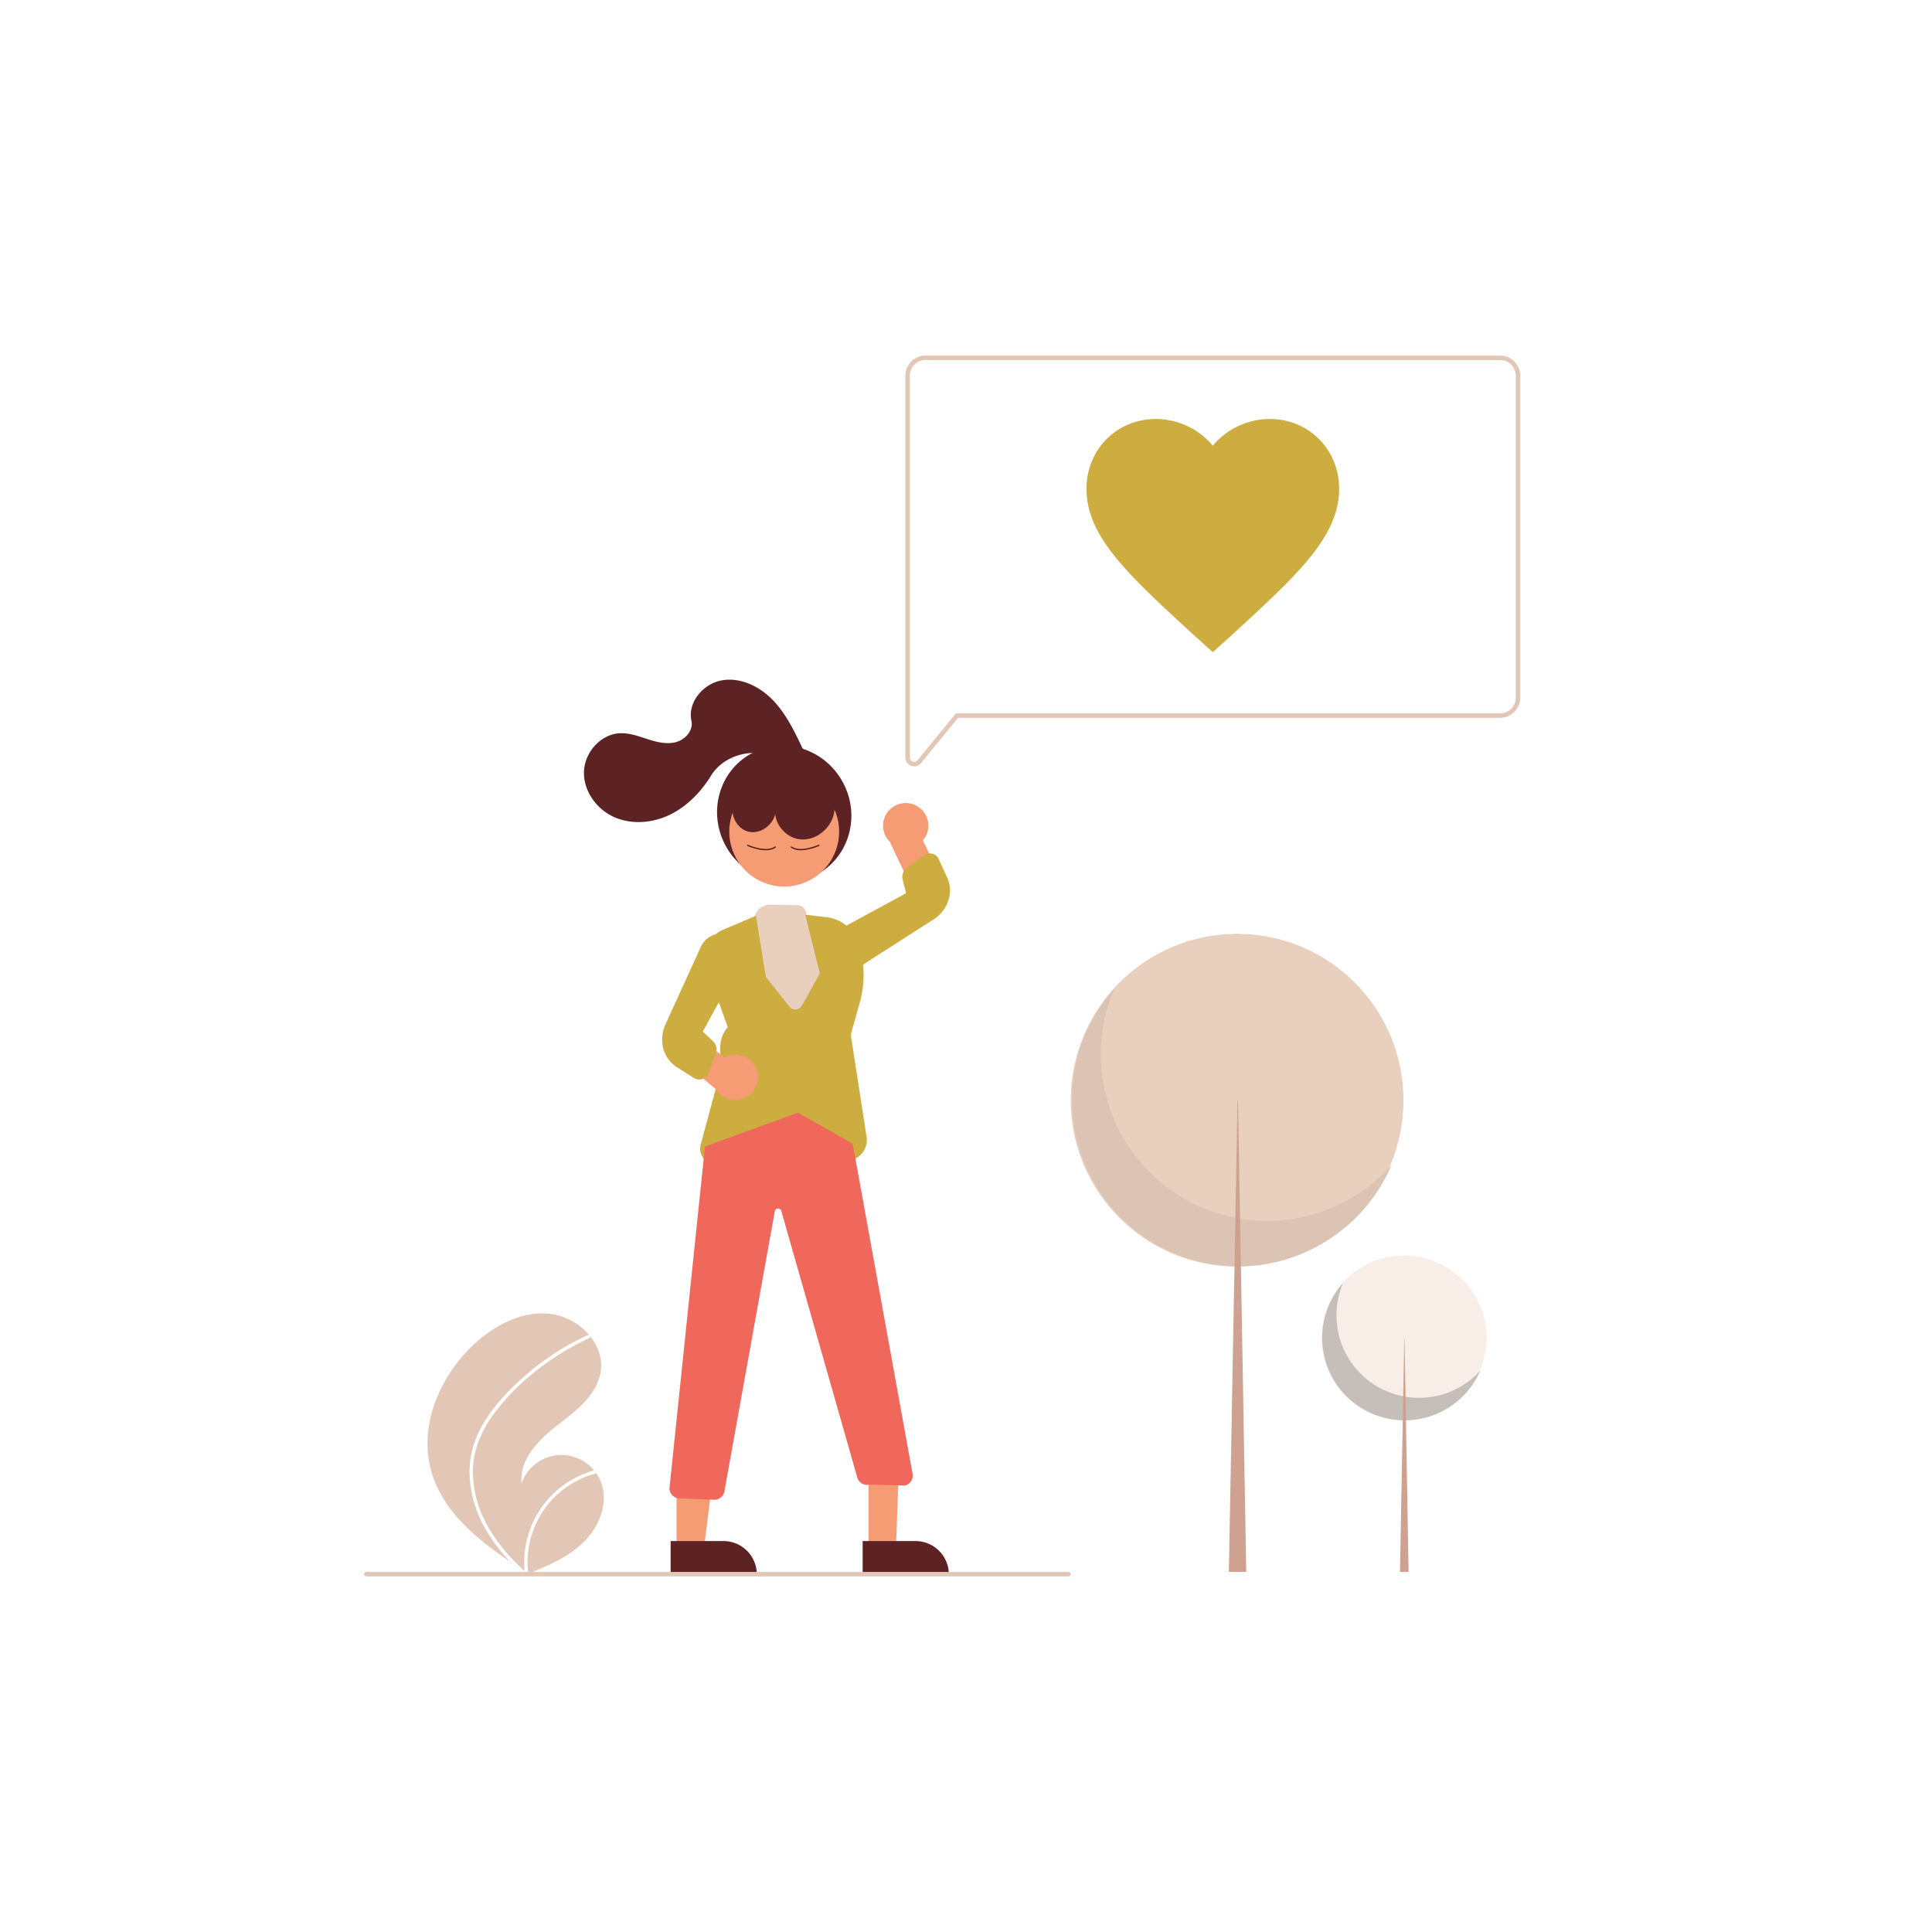 <svg xmlns="http://www.w3.org/2000/svg" xmlns:xlink="http://www.w3.org/1999/xlink" width="1500" height="1500" viewBox="0 0 1500 1500">
  <rect x="0" y="0" width="1500" height="1500" fill="#808080" stroke="none"/>
  <defs>
    <clipPath id="clip-undraw_loving_it_re_jfh4">
      <rect width="1500" height="1500"/>
    </clipPath>
  </defs>
  <g id="undraw_loving_it_re_jfh4" clip-path="url(#clip-undraw_loving_it_re_jfh4)">
    <rect width="1500" height="1500" fill="#fff"/>
    <g id="undraw_loving_it_re_jfh4-2" data-name="undraw_loving_it_re_jfh4">
      <g id="Group_318" data-name="Group 318" transform="translate(-33.502 -35.378)">
        <path id="Path_10906" data-name="Path 10906" d="M522.357,1028.282c8.77,30.426,34.378,51.73,61.091,69.819,3.731,2.517,7.461,5,11.194,7.4l.076.052c.181.122.359.226.528.347.769.5,1.54.99,2.3,1.493l-.42.174s-.411.226.04.035l.408-.156c15.518-6.25,31.312-12.985,43.205-24.7,12.337-12.169,19.547-31.272,12.867-47.267a30.6,30.6,0,0,0-3.307-5.935c-.542-.774-1.127-1.517-1.734-2.245a32.732,32.732,0,0,0-56.22,9.945c-1.963-18.271,13.1-33.577,27.6-44.872s30.989-23.58,33.794-41.752c1.566-10.109-1.95-19.907-8.354-27.772-.2-.24-.4-.477-.6-.71a47.77,47.77,0,0,0-30.7-16.473c-22.245-2.312-43.851,9.463-60.009,24.929C528.11,955.468,512.387,993.689,522.357,1028.282Z" transform="translate(-153.915 149.725)" fill="#e2c7b6"/>
        <path id="Path_10907" data-name="Path 10907" d="M550.332,981.416a81.248,81.248,0,0,0-9.73,21.458,70.56,70.56,0,0,0-2.437,20.827A90.364,90.364,0,0,0,550,1064.817a130.167,130.167,0,0,0,19.616,26.214c3.729,2.517,7.46,5,11.192,7.4l.078.052c.179.122.359.226.526.347.771.5,1.542.989,2.305,1.493,0,0-.832.4-.382.208.135-.052.276-.1.41-.156a71.241,71.241,0,0,1,52.763-77.9c-.542-.776-1.125-1.519-1.732-2.246a75.217,75.217,0,0,0-12.407,4.694,73.646,73.646,0,0,0-33.3,32.105,75.3,75.3,0,0,0-8.2,41.32c-.637-.573-1.276-1.163-1.9-1.753-11.792-10.989-22.266-23.609-29.354-38.179a84.029,84.029,0,0,1-8.8-39.766c.578-15.021,6.564-28.935,15.23-41.049A175.933,175.933,0,0,1,589.4,943.221a199.941,199.941,0,0,1,41.478-25.606,1.439,1.439,0,0,0,.722-1.845,1.227,1.227,0,0,0-.6-.71,1.066,1.066,0,0,0-.465-.085,1.053,1.053,0,0,0-.458.125c-1.83.842-3.647,1.7-5.449,2.587a202.152,202.152,0,0,0-41.771,27.555C570.556,955.723,558.981,967.7,550.332,981.416Z" transform="translate(-140.082 156.795)" fill="#fff"/>
        <path id="Path_10908" data-name="Path 10908" d="M726.6,751.365c25.076-13.707,33.932-45.807,19.778-71.7S700.422,643.9,675.346,657.61s-33.93,45.807-19.778,71.7S701.523,765.072,726.6,751.365Z" transform="translate(-58.61 -37.165)" fill="#5d2224"/>
        <path id="Path_10909" data-name="Path 10909" d="M696.941,750.615A42.637,42.637,0,1,0,654.3,707.977,42.637,42.637,0,0,0,696.941,750.615Z" transform="translate(-54.579 -26.93)" fill="#f69c74"/>
        <path id="Path_10910" data-name="Path 10910" d="M668.021,731.077l-5.484,15.509,8.065,46.679,33.237,27.616,26.394-40.813-12.707-38.615L707.994,730.7a7.051,7.051,0,0,0-6.876-7.725l-20.816-.4a12.756,12.756,0,0,0-12.28,8.506Z" transform="translate(-48.52 15.189)" fill="#e8cfbe"/>
        <path id="Path_10911" data-name="Path 10911" d="M716.579,1045.507h21.283l2.939-82.1-24.229,0Z" transform="translate(-8.751 192.441)" fill="#f69c74"/>
        <path id="Path_10912" data-name="Path 10912" d="M780.84,1033.039H713.951l0-25.849h41.045a25.845,25.845,0,0,1,25.845,25.849Z" transform="translate(-10.681 224.664)" fill="#5d2224"/>
        <path id="Path_10913" data-name="Path 10913" d="M630.7,1045.507h21.283l10.121-82.1-31.411,0Z" transform="translate(-71.958 192.441)" fill="#f69c74"/>
        <path id="Path_10914" data-name="Path 10914" d="M694.957,1033.039H628.068l0-25.849H669.11a25.848,25.848,0,0,1,25.847,25.849Z" transform="translate(-73.889 224.664)" fill="#5d2224"/>
        <path id="Path_10915" data-name="Path 10915" d="M749.822,679.707a17.458,17.458,0,0,1,4.083,26.455l17.6,35.8-19.144,16-24.149-50.9a17.551,17.551,0,0,1,21.608-27.352Z" transform="translate(-3.954 -18.266)" fill="#f69c74"/>
        <path id="Path_10916" data-name="Path 10916" d="M683.143,923.26a256.794,256.794,0,0,1-31.017-2.288,12.4,12.4,0,0,1-10.419-15.541l23.038-85.308-18.554-52.052a23.4,23.4,0,0,1,12.919-29.383l25.484-10.775,7.659,47.415,18.25,23.01a5.932,5.932,0,0,0,9.829-.8l13.858-24.84L722.872,727.06l16.875,2a29.3,29.3,0,0,1,24.151,19.5,78.231,78.231,0,0,1,1.3,46.738L758.2,820.143l12.28,79.371a16.168,16.168,0,0,1-14.266,18.559,162.5,162.5,0,0,1-23.642.99c-7.164-.306-12.2-4.673-14.551-12.633a2.215,2.215,0,0,0-4.265-.023q-.979,3.468-2.151,7.722C709.708,921.016,697.826,923.26,683.143,923.26Z" transform="translate(-64.166 18.495)" fill="#cdad3f"/>
        <path id="Path_10917" data-name="Path 10917" d="M714.644,789.456a16.023,16.023,0,0,1-6.166-1.219,15.165,15.165,0,0,1-9.058-11,18.344,18.344,0,0,1,9.458-19.7l49.729-27-2.72-10.754a8.646,8.646,0,0,1,3.342-8.911l12.824-9.527A8.219,8.219,0,0,1,779,699.878a7.25,7.25,0,0,1,4.824,4l6.663,14.383c5.27,11.381.764,25.4-10.484,32.6l-55.775,35.73a17.822,17.822,0,0,1-9.579,2.865Z" transform="translate(-21.619 -1.682)" fill="#cdad3f"/>
        <path id="Path_10918" data-name="Path 10918" d="M662.51,1116.129c-.172,0-.347-.005-.521-.016l-27.1-1.089a7.812,7.812,0,0,1-7.284-8.605l27.5-264.582,72.175-26.246,42.5,24.052,46.5,256.369a7.814,7.814,0,0,1-5.819,9.018l-.111.028-27.739-.682a7.836,7.836,0,0,1-9.192-5.255l-59.074-207.3a2.6,2.6,0,0,0-5.014.233l-39.216,217.957a7.789,7.789,0,0,1-7.612,6.118Z" transform="translate(-74.258 83.651)" fill="#f0685b"/>
        <path id="Path_10919" data-name="Path 10919" d="M658.708,684.393c-6.784,8.881-1.622,23.995,9.176,26.871s22.793-7.67,21.327-18.747c-2.331,11.622,7.616,23.785,19.424,24.817s23.29-8.218,25.873-19.787-3.182-24.207-13-30.852-22.958-7.51-34.065-3.366a65.695,65.695,0,0,0-28.737,21.063Z" transform="translate(-53.584 -30.263)" fill="#5d2224"/>
        <path id="Path_10920" data-name="Path 10920" d="M758.937,675.09c-6.315-13.254-12.8-26.762-23.012-37.315s-24.976-17.822-39.445-15.332-26.93,17.092-23.726,31.42c1.628,7.277-4.6,14.49-11.787,16.494s-14.839.13-21.939-2.147-14.3-5-21.747-4.678c-14.94.644-27.43,14.785-27.956,29.73s9.641,29.17,23.281,35.3,29.954,4.757,43.408-1.772,24.21-17.785,32.076-30.5c11.624-18.792,40.834-23.429,57.7-9.157a9.136,9.136,0,0,0,12.353-.99C761.131,682.657,760.7,676.785,758.937,675.09Z" transform="translate(-102.416 -58.862)" fill="#5d2224"/>
        <path id="Path_10921" data-name="Path 10921" d="M912.134,686.422,897.911,673.59c-50.512-46.375-83.86-76.475-83.86-113.971,0-30.591,23.54-54.274,53.945-54.274a58.025,58.025,0,0,1,44.137,20.724,58.017,58.017,0,0,1,44.137-20.724c30.407,0,53.946,23.682,53.946,54.274,0,37.5-33.347,67.6-83.858,113.971Z" transform="translate(62.992 -144.682)" fill="#cdad3f"/>
        <path id="Path_10922" data-name="Path 10922" d="M737.585,795.526a6.757,6.757,0,0,1-4.534-6.432V492.624A15.641,15.641,0,0,1,748.675,477h446.146a15.645,15.645,0,0,1,15.622,15.624V742.6a15.644,15.644,0,0,1-15.622,15.624H773.959L745.167,793.42a6.749,6.749,0,0,1-5.248,2.516,6.945,6.945,0,0,1-2.333-.41Zm11.089-315.054a12.168,12.168,0,0,0-12.152,12.152V789.094a3.359,3.359,0,0,0,5.958,2.127l29.833-36.464h422.508a12.159,12.159,0,0,0,12.15-12.152V492.624a12.159,12.159,0,0,0-12.15-12.152Z" transform="translate(3.377 -165.544)" fill="#e2c7b6"/>
        <path id="Path_10923" data-name="Path 10923" d="M666.982,848.112l-3.014-7.008C653.4,815.925,646.33,799.49,652.563,785.92a21.243,21.243,0,0,1,27.982-10.93c.188.082.375.168.561.255a23.1,23.1,0,0,1,12.529,14.836,23.1,23.1,0,0,1,19.417-.163,21.241,21.241,0,0,1,10.76,28.048c-.083.187-.17.373-.259.559-6.232,13.569-23.3,18.919-49.29,27.305Z" transform="translate(-57.58 52.455)" fill="#cdad3f"/>
        <path id="Path_10924" data-name="Path 10924" d="M693.559,810.6a17.457,17.457,0,0,0-24.923-9.763l-31.2-23.439L629.9,798.839l32.246,26.873A17.551,17.551,0,0,0,693.559,810.6Z" transform="translate(-72.539 55.543)" fill="#f69c74"/>
        <path id="Path_10925" data-name="Path 10925" d="M652.964,848.739a7.28,7.28,0,0,1-3.882-1.127l-13.4-8.47c-10.6-6.7-14.421-20.919-8.881-33.074l27.47-60.275a17.068,17.068,0,0,1,12.332-9.923,15.154,15.154,0,0,1,13.579,4.326,18.346,18.346,0,0,1,2.743,21.679L655.8,811.537l8.119,7.558a8.641,8.641,0,0,1,2.028,9.3l-5.6,14.959a8.225,8.225,0,0,1-5.036,5,7.41,7.41,0,0,1-2.342.385Z" transform="translate(-76.683 24.797)" fill="#cdad3f"/>
        <path id="Path_10926" data-name="Path 10926" d="M1037.833,1024.472h-545.1a1.787,1.787,0,0,1-1.227-.5,1.748,1.748,0,0,1,0-2.465,1.787,1.787,0,0,1,1.227-.5h545.1a1.787,1.787,0,0,1,1.227.5,1.747,1.747,0,0,1,0,2.465A1.786,1.786,0,0,1,1037.833,1024.472Z" transform="translate(-174.767 234.828)" fill="#e2c7b6"/>
        <path id="Path_11062" data-name="Path 11062" d="M-10633.212,10963.322s14.16,6.483,21.378,1.32" transform="translate(11247.229 -10271.615)" fill="none" stroke="#551f11" stroke-linecap="round" stroke-width="1"/>
        <path id="Path_11063" data-name="Path 11063" d="M-10611.833,10963.322s-14.16,6.483-21.378,1.32" transform="translate(11281.076 -10271.615)" fill="none" stroke="#551f11" stroke-linecap="round" stroke-width="1"/>
        <ellipse id="Ellipse_1360" data-name="Ellipse 1360" cx="64.069" cy="64.069" rx="64.069" ry="64.069" transform="translate(1059.54 1010.112)" fill="#f8eee7"/>
        <path id="Path_11064" data-name="Path 11064" d="M365.608,519.474a64.074,64.074,0,0,0,106.758,67.809,64.075,64.075,0,1,1-106.758-67.809Z" transform="translate(710.695 511.913)" opacity="0.2" style="isolation: isolate"/>
        <path id="Path_11065" data-name="Path 11065" d="M249.322,325.819h.175l3.169,181.646h-6.689Z" transform="translate(874.463 748.363)" fill="#cea191"/>
        <ellipse id="Ellipse_1361" data-name="Ellipse 1361" cx="129.175" cy="129.175" rx="129.175" ry="129.175" transform="translate(864.803 760.42)" fill="#e8cfbe"/>
        <path id="Path_11066" data-name="Path 11066" d="M246.669,360.416A129.185,129.185,0,0,0,461.913,497.131,129.186,129.186,0,1,1,246.669,360.416Z" transform="translate(651.93 442.901)" fill="#dbc4b4" style="isolation: isolate"/>
        <path id="Path_11067" data-name="Path 11067" d="M160.069,197.087h.356l6.388,366.233H153.327Z" transform="translate(834.263 692.507)" fill="#cea191"/>
      </g>
      <rect id="Rectangle_1992" data-name="Rectangle 1992" width="1500" height="1500" fill="#fff" opacity="0"/>
    </g>
  </g>
</svg>
